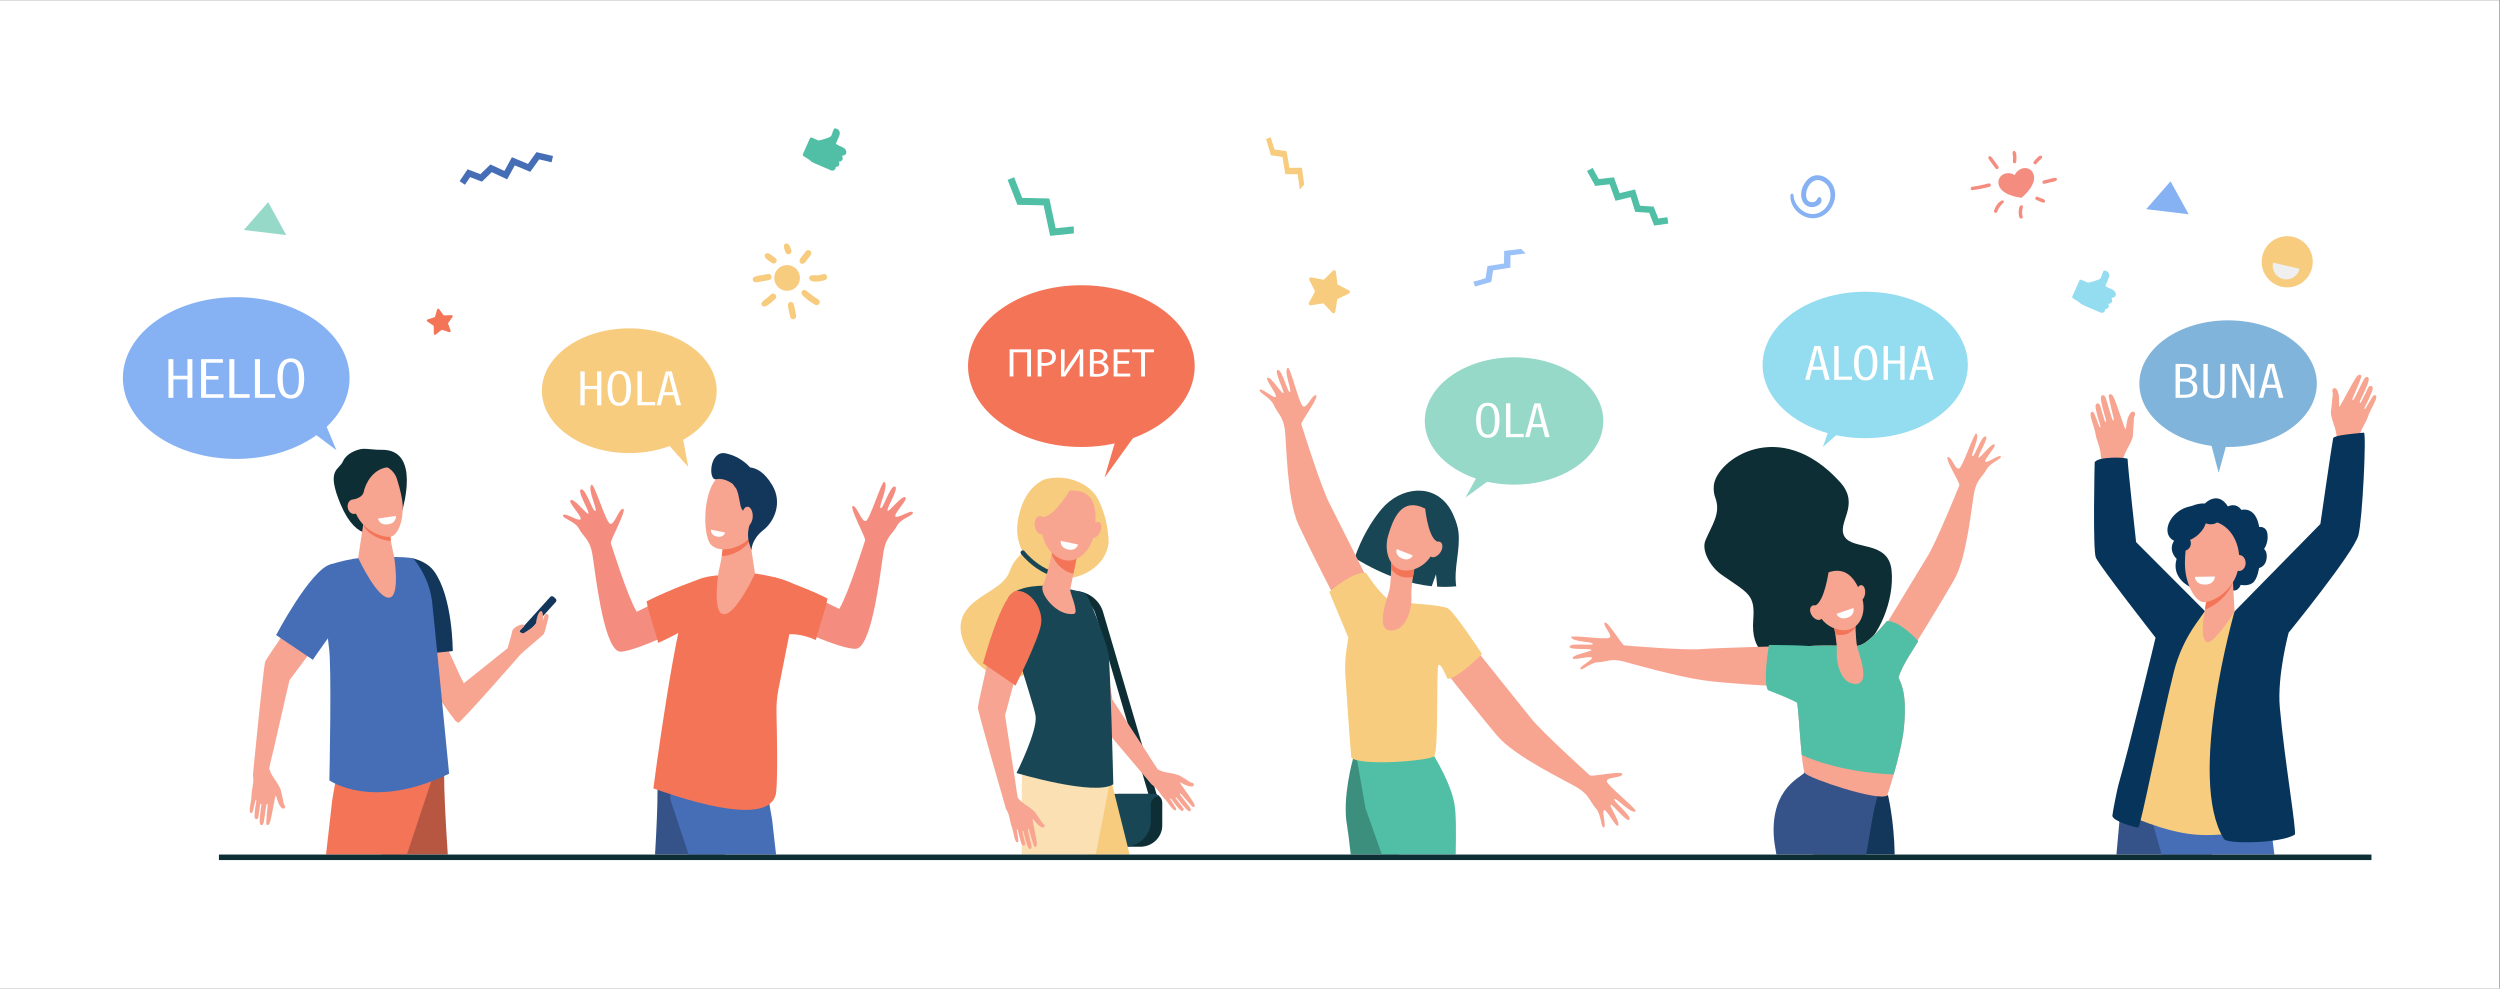 <?xml version="1.0" encoding="UTF-8" standalone="no"?>
<svg
   xmlns:dc="http://purl.org/dc/elements/1.1/"
   xmlns:cc="http://creativecommons.org/ns#"
   xmlns:rdf="http://www.w3.org/1999/02/22-rdf-syntax-ns#"
   xmlns:svg="http://www.w3.org/2000/svg"
   xmlns="http://www.w3.org/2000/svg"
   xmlns:sodipodi="http://sodipodi.sourceforge.net/DTD/sodipodi-0.dtd"
   xmlns:inkscape="http://www.inkscape.org/namespaces/inkscape"
   version="1.1"
   id="svg2"
   xml:space="preserve"
   width="6744"
   height="2666.667"
   viewBox="0 0 6744 2666.667"
   sodipodi:docname="10827.eps"><rect x="0" y="0" width="6744" height="2666.667" fill="#808080" stroke="none"/><defs
     id="defs6" /><sodipodi:namedview
     pagecolor="#ffffff"
     bordercolor="#666666"
     borderopacity="1"
     objecttolerance="10"
     gridtolerance="10"
     guidetolerance="10"
     inkscape:pageopacity="0"
     inkscape:pageshadow="2"
     inkscape:window-width="640"
     inkscape:window-height="480"
     id="namedview4" /><g
     id="g10"
     inkscape:groupmode="layer"
     inkscape:label="ink_ext_XXXXXX"
     transform="matrix(1.333,0,0,-1.333,0,2666.667)"><g
       id="g12"
       transform="scale(0.1)"><path
         d="M 50580,0 H 0 V 20000 H 50580 V 0"
         style="fill:#ffffff;fill-opacity:1;fill-rule:nonzero;stroke:none"
         id="path14" /><path
         d="m 7728.86,10902.3 c -66.16,-0.6 -132.32,1.6 -198.07,9.3 -74.33,8.5 -169.32,15.8 -224.23,5.8 -115.58,-21.2 -300.12,-97.9 -364.98,-247 -80.8,-185.7 -351.22,-150.5 -48.94,-871 342.15,-815.5 773.99,-563 780.33,-545 6.35,18.1 228.21,677.1 228.21,677.1 0,0 247.49,-258.8 243.57,-247.5 -3.78,10.9 378.98,1225.8 -415.89,1218.3"
         style="fill:#0e2e35;fill-opacity:1;fill-rule:nonzero;stroke:none"
         id="path16" /><path
         d="m 44771,2711.4 167.7,1399.3 -1846.6,486 c 0,0 -147.5,-288.1 -147.5,-301.1 0,-411.9 -60.2,-976.6 -114.4,-1584.2 H 44771"
         style="fill:#355389;fill-opacity:1;fill-rule:nonzero;stroke:none"
         id="path18" /><path
         d="m 46027.1,2711.4 -222.9,1761.5 h -2444.5 l -50.9,-227.4 437.3,-1534.1 h 2281"
         style="fill:#466eb6;fill-opacity:1;fill-rule:nonzero;stroke:none"
         id="path20" /><path
         d="m 38343.1,2711.4 c -13.3,709.9 -135.9,1201.4 -135.9,1201.4 l -363.7,-3.3 -1262.2,-466.2 109.8,-731.9 h 1652"
         style="fill:#13375b;fill-opacity:1;fill-rule:nonzero;stroke:none"
         id="path22" /><path
         d="m 35949.1,2711.4 h 1816 c 34.4,197.5 57.9,333.3 64.6,366.3 20.7,100.6 69.1,473.4 137.9,708.7 57,194.9 67.5,400.7 30.7,600.5 l -1474,155 -2.8,-166.1 c -49.2,-96.4 -680.8,-296.1 -625.5,-1287 5.3,-94 24.8,-224.7 53.1,-377.4"
         style="fill:#355389;fill-opacity:1;fill-rule:nonzero;stroke:none"
         id="path24" /><path
         d="m 27335.3,2711.4 h 972.2 l -635.4,2135.2 -291,-198.1 c 0,0 -223.1,-785.5 -121.7,-1344.1 16.4,-90.4 43,-302.2 75.9,-593"
         style="fill:#3c8f7c;fill-opacity:1;fill-rule:nonzero;stroke:none"
         id="path26" /><path
         d="m 27964.1,2711.4 h 1495.3 c 7,437.3 12.3,831.6 -29.5,1044.2 -101.4,515.6 -527.4,1138.7 -527.4,1138.7 l -1521.4,193.4 252.5,-1439.4 330.5,-936.9"
         style="fill:#50bfa5;fill-opacity:1;fill-rule:nonzero;stroke:none"
         id="path28" /><path
         d="m 23520.8,3760.8 v -459.4 c 0,-238.8 -199.8,-432.5 -446.2,-432.5 h -458.9 v 1071 h 720.3 c 49.4,0 94.1,-18.7 127.2,-49.3 35.5,-32.5 57.6,-78.6 57.6,-129.8"
         style="fill:#0e2e35;fill-opacity:1;fill-rule:nonzero;stroke:none"
         id="path30" /><path
         d="m 21748.8,3728.4 158.4,3.2 -89.3,4155.2 c 166.1,-29.5 305.1,-148.2 352.3,-308.7 l 1102.3,-3752.3 152.5,41.6 -1102.4,3752.3 c -73.8,251.5 -314.7,427.1 -585.7,427.1 h -80.9 l 92.8,-4318.4"
         style="fill:#0e2e35;fill-opacity:1;fill-rule:nonzero;stroke:none"
         id="path32" /><path
         d="m 23463.2,3890.6 h -3 c -94.7,0 -171.5,-74.4 -171.5,-166.2 v -337.9 c 0,-285.9 -239,-517.6 -533.9,-517.6 h -279.4 c -294.9,0 -533.9,231.7 -533.9,517.6 v 336.2 c 0,120 100.3,217.2 224,217.2 H 23336 c 49.4,0 94.1,-18.7 127.2,-49.3"
         style="fill:#184655;fill-opacity:1;fill-rule:nonzero;stroke:none"
         id="path34" /><path
         d="m 22861.3,2711.4 -382.8,1531.1 -492.7,-1531.1 z"
         style="fill:#f7cc7f;fill-opacity:1;fill-rule:nonzero;stroke:none"
         id="path36" /><path
         d="m 22175.3,2711.4 c 160.1,810.8 297.1,1537.3 297.1,1537.3 l -1789.7,179 c 0,0 -12.9,-818.1 -5.6,-1716.3 h 1498.2"
         style="fill:#fae0b2;fill-opacity:1;fill-rule:nonzero;stroke:none"
         id="path38" /><path
         d="M 14673,2711.4 14939.1,4350 13379,4761.3 c 0,0 -72.7,-734.6 -72.7,-745.5 0,-360.6 -21.6,-825.5 -50.5,-1304.4 H 14673"
         style="fill:#355389;fill-opacity:1;fill-rule:nonzero;stroke:none"
         id="path40" /><path
         d="m 15705.4,2711.4 -79.9,703.9 -120.2,696.3 -1900.2,544.9 -43,-817.4 375.4,-1127.7 h 1767.9"
         style="fill:#466eb6;fill-opacity:1;fill-rule:nonzero;stroke:none"
         id="path42" /><path
         d="m 9062.03,2711.4 c -40.18,604.4 -75.38,1228.9 -75.38,1683.5 0,10.7 -70.92,727.8 -70.92,727.8 L 7392.8,4721.1 7719.09,2711.4 h 1342.94"
         style="fill:#b75742;fill-opacity:1;fill-rule:nonzero;stroke:none"
         id="path44" /><path
         d="m 8234.03,2711.4 502.95,1511 -41.96,798 -1854.98,-532 -117.36,-679.7 -124.55,-1097.3 h 1635.9"
         style="fill:#f47458;fill-opacity:1;fill-rule:nonzero;stroke:none"
         id="path46" /><path
         d="m 42944,10626.4 c 5.3,23.3 9.8,43 13.2,57.7 24.2,104 65.5,187.9 102.9,256.5 37.4,68.7 101.3,186.9 103.1,247 1.1,37.8 7.8,139.8 11.4,194.3 3.7,54.5 10.2,118.2 8.7,147.3 -1,17.7 12.1,55.1 22.4,81.7 15.4,39.6 -26,77.8 -64,58.8 -35.9,-17.9 -58.2,-70.7 -71.9,-103.7 -38.7,-92.9 -43.5,-253.1 -57.3,-246.6 -13.9,6.4 -96.4,265.3 -107.8,294.3 -11.3,29 -108.9,329.3 -147.2,381.2 -38.3,52 -76.9,36.9 -82.5,0.1 -4.7,-31.6 99.4,-456.5 99.4,-456.5 0,0 13.1,-54.2 -13.4,-40.5 -26.5,13.8 -121.8,399.3 -146.8,454.2 -24.9,54.8 -67.4,79.7 -93.2,29.1 -31.4,-61.6 95.7,-466.9 95.7,-466.9 0,0 15,-51.1 -7.9,-49.4 -23,1.7 -98.6,331.1 -120.1,357.4 -21.4,26.4 -66.7,30.5 -80.7,-20.6 -16.5,-60.1 100.1,-420.9 100.1,-420.9 0,0 1.1,-29.9 -14.2,-22.1 -15.3,7.8 -99.8,284 -132.3,306 -27.3,18.5 -44.4,-5.7 -44.4,-5.7 -47.6,-43.5 71.8,-300.7 90.1,-434.4 18.3,-133.7 101.7,-275 106,-436.7 0.7,-25.2 56.7,-319.3 52.9,-350.8 l 377.8,189.2"
         style="fill:#f7a491;fill-opacity:1;fill-rule:nonzero;stroke:none"
         id="path48" /><path
         d="m 47293.9,11079.4 c -1.4,23.8 -2.6,44.1 -3.5,59 -6.5,106.7 -33.3,196.2 -58.7,270.1 -25.5,73.9 -68.8,201.2 -60.5,260.7 5.2,37.5 15.5,139.2 20.9,193.5 5.5,54.3 9.7,118.3 16.1,146.7 3.8,17.3 -2.8,56.3 -8.6,84.3 -8.6,41.6 38.6,72.4 73,47.3 32.3,-23.6 45.5,-79.4 53.6,-114.1 22.6,-98.1 0.7,-256.9 15.5,-252.8 14.7,4.1 139.2,245.6 155.2,272.2 16,26.7 162.2,306.6 208.6,351.5 46.4,44.9 81.9,23.5 81.3,-13.6 -0.5,-32 -173.9,-433.7 -173.9,-433.7 0,0 -22,-51.2 6.4,-42.1 28.5,9.1 186.6,373.5 220.3,423.4 33.8,49.9 79.8,67.4 96.8,13.2 20.7,-66 -172,-444.4 -172,-444.4 0,0 -23.4,-47.9 -0.4,-50.1 22.9,-2.2 152.3,310.1 177.8,332.5 25.6,22.4 70.9,18.9 76.2,-33.8 6.2,-62 -168.8,-398.4 -168.8,-398.4 0,0 -6,-29.3 10.4,-24.1 16.3,5.1 145.6,263.4 181.4,279.7 29.9,13.7 42.7,-13 42.7,-13 39.7,-50.8 -120.7,-284.5 -161,-413.4 -40.3,-128.8 -146.1,-254.2 -177.3,-413 -4.8,-24.6 -109,-305.4 -110.4,-337.1 l -341.1,249.5"
         style="fill:#f7a491;fill-opacity:1;fill-rule:nonzero;stroke:none"
         id="path50" /><path
         d="m 44619.3,9815 c 0,0 258.8,272.9 467,-59 0,0 160.3,90 272.8,-70.4 0,0 289.7,87.2 360,-345.9 0,0 149.1,28.1 168.8,-149.1 19.7,-177.2 -70.3,-295.3 -70.3,-295.3 0,0 83.7,-62.8 45.7,-225.8 -32.4,-138.5 -147,-159.6 -147,-159.6 0,0 -30.9,-233.5 -132.2,-303.8 -101.2,-70.3 -239.1,-36.5 -239.1,-36.5 0,0 -36.5,-126.6 -154.7,-115.4 -118.1,11.3 -264.4,123.8 -396.6,73.2 -132.2,-50.7 -475.3,2.8 -475.3,2.8 0,0 -385.4,171.6 -270.1,565.3 0,0 -202.5,182.9 -25.3,402.3 0,0 -129.3,343.1 126.6,545.7 256,202.5 469.7,171.5 469.7,171.5"
         style="fill:#07345a;fill-opacity:1;fill-rule:nonzero;stroke:none"
         id="path52" /><path
         d="m 43990.4,7732.5 660,-90.6 c 0,0 529.1,-13 594.5,-13 65.5,0 480,-2407.5 600,-3313.6 120,-906.1 27.1,-1066.5 27.1,-1066.5 0,0 -836.9,-188.2 -1456,-133.3 -643.7,57 -1368,404.6 -1368,404.6 0,0 550.3,1741.2 659.4,2284.8 109,543.7 283,1927.6 283,1927.6"
         style="fill:#f7cc7f;fill-opacity:1;fill-rule:nonzero;stroke:none"
         id="path54" /><path
         d="m 42390,10649 c 0,0 -42.3,-1795 25.4,-1932.3 98.4,-199.8 1206.6,-1616 1206.6,-1616 0,0 -529.4,-2215.5 -751.9,-2980.6 -22.4,-77 -121.7,-574.7 -121.7,-623.2 0,-107.6 468.4,-244.2 524,-236.1 49.7,7.3 458.4,2114.7 719.3,3146 88.3,349.4 240,679.6 447.4,974.4 l 181.5,257.8 -1392.3,1395.5 c 0,0 -171.6,1553.3 -171.6,1682 0,33.8 -599.1,59.1 -666.7,-67.5"
         style="fill:#07345a;fill-opacity:1;fill-rule:nonzero;stroke:none"
         id="path56" /><path
         d="m 45221,7632.2 1736.2,1769 c 0,0 241.9,1672.9 259.1,1735.9 16.9,61.9 448,95.4 621.8,112.3 55.7,5.4 -29.2,-1781.8 -112.3,-2081.3 -98.2,-354 -1410.5,-1966.5 -1410.5,-1966.5 0,0 -235.2,-873.3 -178.6,-1514 94.2,-1064 347.8,-2527.7 302.3,-2573.6 -282.1,-177.7 -1365.1,-196.8 -1433.6,-86.4 -756.9,1219 215.6,4604.6 215.6,4604.6"
         style="fill:#07345a;fill-opacity:1;fill-rule:nonzero;stroke:none"
         id="path58" /><path
         d="m 44663.1,7962.7 -46.9,-347.5 c 0,0 -104.9,-500.7 30.1,-597.2 135,-96.6 574.1,611.4 574.1,611.4 l -46.4,880.6 -510.9,-547.3"
         style="fill:#f7a491;fill-opacity:1;fill-rule:nonzero;stroke:none"
         id="path60" /><path
         d="m 45189,8224.7 c -111.5,-300.4 -377.1,-485 -565.7,-556.7 l 39.8,294.7 510.9,547.3 15,-285.3"
         style="fill:#f47458;fill-opacity:1;fill-rule:nonzero;stroke:none"
         id="path62" /><path
         d="m 44862,9435.2 c -273.9,94.3 -566,-87.7 -607.8,-370.1 -18.1,-122.7 -34.6,-277.1 -37.7,-445.9 -7.3,-405.9 202.8,-800.9 387.1,-800.9 184.3,0 693.7,262.8 712.2,839 11.4,355.8 -166.3,678.9 -453.8,777.9"
         style="fill:#f7a491;fill-opacity:1;fill-rule:nonzero;stroke:none"
         id="path64" /><path
         d="m 45180,8611.7 c 0,-89.5 59.3,-162.1 132.5,-162.1 73.3,0 132.6,72.6 132.6,162.1 0,89.6 -59.3,162.2 -132.6,162.2 -73.2,0 -132.5,-72.6 -132.5,-162.2"
         style="fill:#f7a491;fill-opacity:1;fill-rule:nonzero;stroke:none"
         id="path66" /><path
         d="m 44063.5,9637.2 c -190.4,-150.8 -257.1,-380 -149,-511.9 108.1,-131.9 350,-116.5 540.4,34.3 190.4,150.9 257.1,380 149,511.9 -108,131.9 -350,116.5 -540.4,-34.3"
         style="fill:#07345a;fill-opacity:1;fill-rule:nonzero;stroke:none"
         id="path68" /><path
         d="m 44561.3,9513.5 c 0,-65.5 79.1,-118.7 176.7,-118.7 97.7,0 176.8,53.2 176.8,118.7 0,65.6 -79.1,118.7 -176.8,118.7 -97.6,0 -176.7,-53.1 -176.7,-118.7"
         style="fill:#07345a;fill-opacity:1;fill-rule:nonzero;stroke:none"
         id="path70" /><path
         d="m 44035.3,9009.1 c 0,-84.3 67.6,-152.6 150.9,-152.6 83.3,0 150.9,68.3 150.9,152.6 0,84.3 -67.6,152.6 -150.9,152.6 -83.3,0 -150.9,-68.3 -150.9,-152.6"
         style="fill:#07345a;fill-opacity:1;fill-rule:nonzero;stroke:none"
         id="path72" /><path
         d="m 44418.2,8331.3 406.8,6.6 c 0,0 -6.8,-154.6 -185.6,-162.7 -218.1,-9.9 -221.2,156.1 -221.2,156.1"
         style="fill:#ffffff;fill-opacity:1;fill-rule:nonzero;stroke:none"
         id="path74" /><path
         d="m 22298.3,9731 c -6.1,12.1 -9.7,18.7 -9.7,18.7 l 0.5,5.1 c -17.8,44.2 -37.3,88.1 -58.8,131.7 -142.2,288.4 -493.9,452 -814.7,452.4 -104.6,0.2 -199.6,-13.7 -287,-39 -131.4,-59.1 -452.5,-263.5 -536,-872.5 -30.4,-221.5 16.6,-432.8 116,-611.4 -86.4,-54.3 -200,-164.4 -282.2,-386.6 -151.1,-408.3 -906.7,-499 -982.2,-1043.4 -75.6,-544.3 710.2,-1527.2 1541.3,-892.1 632.6,483.4 529.8,1404.8 444.6,1817.3 197.3,-27.1 409.4,10.1 613.1,133.3 259.4,156.8 364.6,368.3 392.8,575.4 -6.6,242 -48.4,480.6 -137.7,711.1"
         style="fill:#f7cc7f;fill-opacity:1;fill-rule:nonzero;stroke:none"
         id="path76" /><path
         d="m 21559.7,8308.4 c -515,0 -881.8,466.5 -897.2,486.3 -15.3,19.9 -11.7,48.3 8.1,63.7 19.8,15.3 48.3,11.7 63.6,-8.1 v 0 c 3.5,-4.5 355.5,-451.2 825.5,-451.2 25,0 45.3,-20.3 45.3,-45.3 0,-25.1 -20.3,-45.4 -45.3,-45.4"
         style="fill:#184655;fill-opacity:1;fill-rule:nonzero;stroke:none"
         id="path78" /><path
         d="m 23314.5,4123 c -5.4,4 -10.3,8.5 -14.7,13.7 -140.4,165.1 -1319.3,1552.2 -1353.8,1627.4 -31.1,67.9 -300.1,1444.1 -300.1,1444.1 l 661,-89.3 205.2,-1271.9 c 35.1,-58 721.4,-1107.9 721.4,-1107.9 0,0 120.7,-196 199,-307.1 31.2,-14 61,-26.8 86,-36.8 56.1,-18.6 108.5,-27.2 154,-33 57.3,-7.3 169.7,-36.4 194,-50.2 28.3,-15.9 85.6,-50.7 119.8,-72.1 34.2,-21.4 75.2,-45.1 91.9,-58.6 10.2,-8.2 38.2,-16.6 58.6,-21.9 30.4,-7.8 35.3,-49.2 7.5,-63.8 -26.2,-13.7 -67.5,-4.2 -93.1,1.8 -72.3,17 -170.4,83.5 -172.5,72.4 -2.1,-11.1 117.2,-172.6 129.6,-191.9 12.5,-19.4 150.1,-207.8 164.7,-253.2 14.6,-45.4 -11.2,-62 -35.6,-49.4 -21,10.8 -230.4,257 -230.4,257 0,0 -26.8,31.3 -30,9.5 -3.3,-21.8 186.4,-245.8 208.4,-284.4 22.1,-38.7 18.6,-74.9 -22.9,-68.5 -50.4,7.9 -238.1,259.3 -238.1,259.3 0,0 -24.1,31.2 -33,16.7 -9,-14.5 155.6,-202.3 162.1,-226.6 6.5,-24.3 -10.6,-53.1 -47.2,-39.4 -43.2,16.1 -208.8,242 -208.8,242 0,0 -17.4,13.6 -19.4,1.1 -1.9,-12.5 126.9,-182.7 126.1,-211.7 -0.8,-24.4 -22.6,-24.1 -22.6,-24.1 -46.7,-9.7 -149.1,173.1 -221.2,241.9 -72.2,68.8 -120.7,180 -215.7,252.5 -6,4.6 -20.8,15.5 -30.2,22.4"
         style="fill:#f8a492;fill-opacity:1;fill-rule:nonzero;stroke:none"
         id="path80" /><path
         d="m 20363.2,3625.3 c -3.3,5.9 -5.9,12 -7.8,18.5 -60.2,208.3 -565.5,1957.6 -566.1,2040.3 -0.5,74.7 319.3,1440 319.3,1440 l 566,-353.2 -335.2,-1243.9 c 8.2,-67.3 202.9,-1306.7 202.9,-1306.7 0,0 29.6,-228.2 55.3,-361.8 22.8,-25.5 44.7,-49.5 63.3,-68.9 43.5,-40 87.8,-69.4 126.9,-93.4 49.2,-30.2 139.7,-102.9 156.3,-125.5 19.2,-26.2 57.2,-81.4 79.5,-115 22.4,-33.5 50.1,-72 59.8,-91.2 5.9,-11.6 28,-30.8 44.5,-44 24.4,-19.7 11.9,-59.5 -19.4,-61.3 -29.5,-1.8 -63.3,23.9 -84.1,39.9 -59,45.3 -121.1,146.2 -127.6,136.9 -6.5,-9.2 36,-205.5 39.4,-228.2 3.4,-22.8 51.5,-251.2 46.2,-298.6 -5.4,-47.3 -35.7,-51.9 -52.8,-30.4 -14.7,18.5 -104.5,329.1 -104.5,329.1 0,0 -11.6,39.6 -23.5,21 -11.9,-18.6 69,-300.7 73.3,-345 4.2,-44.4 -13.8,-76 -49,-53 -42.8,27.8 -110.7,334.3 -110.7,334.3 0,0 -9.1,38.3 -23.2,28.7 -14.1,-9.5 58.8,-248.4 54.8,-273.2 -4.1,-24.8 -31.5,-44.1 -59.3,-16.5 -32.7,32.4 -90.9,306.5 -90.9,306.5 0,0 -10.4,19.6 -17.3,8.9 -6.9,-10.6 40.7,-218.7 28,-244.8 -10.6,-21.9 -30.5,-12.7 -30.5,-12.7 -46.5,10.4 -64.8,219.1 -102.3,311.5 -37.6,92.4 -36.2,213.7 -93,318.9 -3.6,6.6 -12.6,22.7 -18.3,32.8"
         style="fill:#f8a492;fill-opacity:1;fill-rule:nonzero;stroke:none"
         id="path82" /><path
         d="m 21205.3,8150.2 c 0,0 -555,35.2 -774.6,-203.7 -219.5,-239 487.1,-2129.6 527,-2433.8 39.9,-304.2 -386.3,-1151.8 -386.3,-1151.8 0,0 1586.2,-473.6 1958.8,-227.4 0,0 -59.7,2437.8 -99.6,2655.1 -40,217.2 -372.7,1100.8 -452.5,1187.7 -79.8,87 -772.8,173.9 -772.8,173.9"
         style="fill:#184655;fill-opacity:1;fill-rule:nonzero;stroke:none"
         id="path84" /><path
         d="m 20550.8,6129.8 c 0,0 467.1,927.3 517.1,1241.8 50.1,314.5 -225.4,703.7 -506.5,673.6 -281.2,-30.1 -668.1,-1463.5 -668.1,-1463.5 l 657.5,-451.9"
         style="fill:#f47458;fill-opacity:1;fill-rule:nonzero;stroke:none"
         id="path86" /><path
         d="m 21307.9,8919.4 c 0,0 -3,-16.8 -8.4,-45.4 -26.2,-137.1 -126.8,-592 -194.8,-717 -82.2,-151.2 281.3,-633.2 631.1,-574.3 104.2,17.5 -88,442.8 -78.8,487.9 17.7,86.2 41.7,203.9 66.2,324.6 13.9,68 27.9,137 41,201.9 37.4,184.3 68,335 68,335 l -524.3,-12.7"
         style="fill:#f7a491;fill-opacity:1;fill-rule:nonzero;stroke:none"
         id="path88" /><path
         d="m 21299.5,8874 c 5.4,28.6 8.4,45.4 8.4,45.4 l 524.3,12.7 c 0,0 -30.6,-150.7 -68,-335 -13.1,-64.5 -27,-133.1 -40.8,-200.8 -80.9,11.6 -165.5,49.9 -250.3,122.1 -92.4,78.7 -153,173.3 -189.6,274.4 6.5,32.2 11.9,60 16,81.2"
         style="fill:#f47458;fill-opacity:1;fill-rule:nonzero;stroke:none"
         id="path90" /><path
         d="m 21660.8,10078.8 c 0,0 -247.1,27.8 -402,-167.1 -154.9,-194.9 -321.8,-797.7 62.9,-1125.4 384.8,-327.7 764.9,43.3 821.3,436.6 56.4,393.3 78.3,870.1 -482.2,855.9"
         style="fill:#f7a491;fill-opacity:1;fill-rule:nonzero;stroke:none"
         id="path92" /><path
         d="m 22256.8,9228.7 c -45.9,-86.9 -123,-135 -172.2,-107.5 -49.1,27.6 -51.7,120.3 -5.8,207.2 45.9,86.8 123,134.9 172.2,107.4 49.1,-27.5 51.8,-120.3 5.8,-207.1"
         style="fill:#f7a491;fill-opacity:1;fill-rule:nonzero;stroke:none"
         id="path94" /><path
         d="m 21688.4,10143.3 c 0,0 -330.1,-573.2 -566.3,-599.7 -236.1,-26.5 -267.1,-331.1 -267.1,-331.1 0,0 84.4,701.8 318.2,837.2 233.8,135.3 515.2,93.6 515.2,93.6"
         style="fill:#f7cc7f;fill-opacity:1;fill-rule:nonzero;stroke:none"
         id="path96" /><path
         d="m 21184.1,9399.6 c 19.2,-101.8 -19.4,-195.2 -86.3,-208.5 -66.9,-13.4 -136.6,58.3 -155.8,160.1 -19.2,101.8 19.4,195.1 86.2,208.5 66.9,13.3 136.7,-58.3 155.9,-160.1"
         style="fill:#f7a491;fill-opacity:1;fill-rule:nonzero;stroke:none"
         id="path98" /><path
         d="m 21467.6,9060.4 351.6,-75.2 c 0,0 -36.6,-131.9 -192.2,-103.3 -189.7,34.8 -159.4,178.5 -159.4,178.5"
         style="fill:#ffffff;fill-opacity:1;fill-rule:nonzero;stroke:none"
         id="path100" /><path
         d="m 15153.9,8415.4 c 0,0 794.8,-84.1 1005.6,-306.4 L 15754,6057.3 c -30.7,-155.3 -44.3,-313.6 -40.4,-471.8 10.4,-428.8 27.1,-1319.9 -6.3,-1609.7 -92.6,-802.5 -2176.2,-31.8 -2484.8,74.4 0,0 463.3,3572.7 780.3,4122.6 105.6,183.3 587.3,190.7 587.3,190.7 l 563.8,51.9"
         style="fill:#f47458;fill-opacity:1;fill-rule:nonzero;stroke:none"
         id="path102" /><path
         d="m 11396.2,9578.6 c 29.3,62.1 290.7,-121.6 348.6,-86.6 57.9,34.9 -234.1,329.3 -204.3,380.7 54.9,94.8 339.6,-302.7 367.6,-260.7 28,42 -245.4,466.4 -147.8,489.8 97.7,23.3 237.7,-469.7 287.8,-438 50.1,31.8 -171.4,446.8 -76.9,531.4 50.5,45.2 288.7,-757.3 375.1,-790.7 86.3,-33.3 183.6,317.1 265,303.3 81.3,-13.8 -266.7,-644.5 -249.7,-693.7 17,-49.1 335.7,-1078.8 523.8,-1389.8 113.2,54.1 223.5,108.6 328.6,161.6 42.2,-238.8 139.7,-447.4 195.2,-681.8 -365,-160.4 -783.5,-319.5 -889.5,-280.5 -322.7,118.8 -481.9,1685.6 -533.7,1977.9 -51.9,292.6 -189.9,349.9 -268.5,503.6 -78.6,153.6 -350.6,211.4 -321.3,273.5"
         style="fill:#f48c7f;fill-opacity:1;fill-rule:nonzero;stroke:none"
         id="path104" /><path
         d="m 14133.9,8277.4 462.9,-563.1 c 0,0 -672.5,-453.3 -1277.8,-719.3 -55.5,234.4 -192.4,601.9 -234.6,840.7 500,252.5 1049.5,441.7 1049.5,441.7"
         style="fill:#f47458;fill-opacity:1;fill-rule:nonzero;stroke:none"
         id="path106" /><path
         d="m 18473.1,9636.3 c -29.3,62 -290.6,-121.6 -348.6,-86.7 -57.9,35 234.1,329.4 204.3,380.8 -54.8,94.8 -339.6,-302.7 -367.6,-260.7 -28,42 245.4,466.4 147.8,489.8 -97.7,23.3 -237.6,-469.7 -287.8,-438 -50.1,31.8 171.5,446.8 77,531.4 -50.6,45.2 -288.7,-757.3 -375.1,-790.7 -86.4,-33.4 -183.7,317.1 -265,303.3 -81.4,-13.8 266.6,-644.5 249.6,-693.7 -17,-49.1 -335.7,-1078.8 -523.8,-1389.8 -113.2,54.1 -223.4,108.6 -328.5,161.6 -42.3,-238.8 -155.5,-465 -211,-699.4 365,-160.4 799.2,-301.9 905.2,-262.9 322.7,118.8 481.9,1685.6 533.8,1977.9 51.9,292.6 189.8,349.9 268.4,503.6 78.6,153.6 350.6,211.4 321.3,273.5"
         style="fill:#f48c7f;fill-opacity:1;fill-rule:nonzero;stroke:none"
         id="path108" /><path
         d="m 15664.1,8325.6 -84.8,-1272.5 c 0,0 327.3,265.6 932.6,-0.4 55.5,234.4 192.3,601.9 234.6,840.7 -500.1,252.5 -1082.4,432.2 -1082.4,432.2"
         style="fill:#f47458;fill-opacity:1;fill-rule:nonzero;stroke:none"
         id="path110" /><path
         d="m 15166.2,9149.7 112.7,-751.8 c 0,0 -411.6,-895.1 -657.4,-817.4 -206.2,65.1 -79.3,857.1 -79.3,857.1 0,0 112.4,425.3 78.6,638.2 -33.7,212.8 545.4,73.9 545.4,73.9"
         style="fill:#f7a491;fill-opacity:1;fill-rule:nonzero;stroke:none"
         id="path112" /><path
         d="m 14620.8,9075.8 c -33.7,212.8 545.4,73.9 545.4,73.9 l 9.3,-62.3 c -16.9,-41.7 -37.6,-77.4 -62.8,-104.8 -129.3,-140.9 -331.5,-225.5 -506.3,-231.8 17.5,114.7 28.3,237.7 14.4,325"
         style="fill:#f47458;fill-opacity:1;fill-rule:nonzero;stroke:none"
         id="path114" /><path
         d="m 15261.2,10213.3 c 16.4,6 131.2,-856.2 -86.7,-1093.5 -217.9,-237.2 -642.4,-314.9 -794.7,-128 -168.4,206.6 -159.9,1133.3 178.8,1377.4 338.8,244 702.6,-155.9 702.6,-155.9"
         style="fill:#f7a491;fill-opacity:1;fill-rule:nonzero;stroke:none"
         id="path116" /><path
         d="m 14687.6,10830.4 c 261.8,-54 431.4,-215.9 493.7,-284.9 118.9,-14.2 280.5,-80.7 447.4,-360.3 205.2,-343.7 53.6,-724.6 -185.2,-911.4 -238.9,-186.9 -236.2,-403.8 -236.2,-403.8 l -37.1,112.7 c -27.9,84.6 -39.2,174.3 -29.9,263 5.6,53.2 16.9,110.8 38.6,158.1 57.5,124.8 -123.4,207.7 -174.1,311.5 -39,80 -40.9,262.8 -102.4,395 l -73.5,100.9 c 0,0 -169.5,133.4 -335.3,95.7 -165.8,-37.6 -142,592.8 194,523.5"
         style="fill:#13375b;fill-opacity:1;fill-rule:nonzero;stroke:none"
         id="path118" /><path
         d="m 15016,9561.9 c -1.8,-105.2 45.5,-191.3 105.5,-192.4 60.1,-1 110.1,83.4 111.8,188.6 1.8,105.2 -45.5,191.3 -105.5,192.4 -60,1 -110.1,-83.4 -111.8,-188.6"
         style="fill:#f7a491;fill-opacity:1;fill-rule:nonzero;stroke:none"
         id="path120" /><path
         d="m 14390.3,9286.5 284.5,-58.9 c 0,0 -29,-106.7 -154.8,-84.4 -153.5,27.2 -129.7,143.3 -129.7,143.3"
         style="fill:#ffffff;fill-opacity:1;fill-rule:nonzero;stroke:none"
         id="path122" /><path
         d="m 10441.8,7086.1 39.4,-35.4 c 20.3,-18.2 50.8,-17.4 68.1,1.7 l 699.2,771.2 c 17.3,19.1 15,49.4 -5.3,67.6 l -39.4,35.4 c -20.3,18.2 -50.8,17.4 -68.1,-1.7 l -699.1,-771.2 c -17.4,-19.1 -15,-49.4 5.2,-67.6"
         style="fill:#13375b;fill-opacity:1;fill-rule:nonzero;stroke:none"
         id="path124" /><path
         d="m 8071.66,7712.6 c 93.44,76.2 816.06,-242 806.9,-352.7 -9.17,-110.8 504.24,-1184.5 504.24,-1184.5 l 887.2,709.9 0.4,-0.3 c 7.8,25.7 91.9,301.8 96,351.2 4.3,51.8 154.2,142.4 223.9,129.1 69.6,-13.4 -59.6,-101 -68.1,-117.1 -23,-43.8 66.2,-60.2 66.2,-60.2 0,0 256.4,141.1 261.8,224.2 5.5,83 58.4,257 113.8,220.6 28.5,-18.8 28.3,-142.3 19.3,-200.8 16.5,66.5 39.8,141.6 62.5,149 41.5,13.6 62.1,-39.3 54.6,-65.3 -7.5,-26 -74.5,-308.4 -94.8,-340.1 -19.9,-31.1 -433.9,-365.7 -493.6,-438.4 0,0 -1147.54,-1316.3 -1229.26,-1350.8 -71.68,-30.2 -327.31,423.5 -568.82,724.6 -241.52,301.2 -934.26,1363.4 -642.26,1601.6"
         style="fill:#f7a491;fill-opacity:1;fill-rule:nonzero;stroke:none"
         id="path126" /><path
         d="m 9162.39,6830.1 -857.61,-87.8 c 0,0 -39.34,705.4 -39.34,1041.9 0,408.3 34.65,934.2 83.79,922.9 137.91,-31.8 323.64,-108.2 434.21,-260.6 382.61,-527.5 378.95,-1616.4 378.95,-1616.4"
         style="fill:#13375b;fill-opacity:1;fill-rule:nonzero;stroke:none"
         id="path128" /><path
         d="m 8741.07,7856.3 c 17.97,-124.5 347.65,-3508.6 347.65,-3508.6 -1561.54,-756.8 -2423.19,-134.8 -2423.19,-134.8 0,0 51.09,2376.3 -10.15,2699.8 -40.52,214 -91.03,1636 47.17,1675.8 177.35,51.1 380.7,105.4 602.35,128.5 189.2,19.7 924.17,31.1 1055.67,-13.2 0,0 304.96,-324.1 380.5,-847.5"
         style="fill:#466eb6;fill-opacity:1;fill-rule:nonzero;stroke:none"
         id="path130" /><path
         d="m 9282.74,5386.4 c 3.53,1.5 16.24,11.5 23.56,17.6 -27.76,331.5 -22.76,652.8 80.95,761.4 -2.49,5.2 -25.17,53.6 -48.83,103.7 -120.19,-93.3 -177.29,-341.1 -154.88,-743.3 1.55,-27.7 9.47,-48.8 15.85,-83.3 34.81,-38.4 66.44,-63.2 83.35,-56.1"
         style="fill:#f7a491;fill-opacity:1;fill-rule:nonzero;stroke:none"
         id="path132" /><path
         d="m 5118.96,4311.8 c -0.97,7.3 -1.1,14.6 -0.39,21.8 23.01,234.4 216.93,2202.3 249.59,2286 29.48,75.5 899.22,1323.7 899.22,1323.7 l 427.48,-584.4 -836.44,-1119.5 c -18.76,-71.2 -320.53,-1399.6 -320.53,-1399.6 0,0 -61.85,-242.2 -89.57,-387.2 12.64,-35 25.03,-68 36.03,-95.1 27.72,-57.8 60.41,-105.3 90.12,-145.3 37.4,-50.3 99.2,-160.1 106.82,-189.5 8.86,-34.2 24.82,-105.2 33.87,-148.1 9.04,-42.9 21.42,-92.8 23.5,-116 1.26,-14.2 15.82,-42.4 27.02,-62.4 16.69,-29.7 -11.79,-64.8 -44.04,-54 -30.4,10.1 -54.06,49.6 -68.64,74.2 -41.15,69.4 -63.11,196.2 -73.34,189.5 -10.24,-6.7 -46.3,-221.8 -52,-246.1 -5.71,-24.3 -48.98,-274.1 -73.39,-319.7 -24.41,-45.6 -56.72,-38 -65.3,-9.4 -7.37,24.6 26.96,374 26.96,374 0,0 4.28,44.6 -15.17,30.6 -19.46,-13.9 -51.25,-331.1 -64.78,-377.5 -13.54,-46.4 -44.37,-71 -70.55,-33.7 -31.83,45.4 22.91,381.8 22.91,381.8 0,0 6.13,42.3 -11.88,38.4 -18,-4 -40.55,-274.3 -54.57,-297.7 -14.01,-23.3 -49.38,-31.7 -66.24,7.2 -19.86,45.9 31.59,345.9 31.59,345.9 0,0 -2.53,23.8 -13.76,15.9 -11.23,-7.9 -46.88,-237 -70.11,-258.2 -19.5,-17.8 -35.76,-0.5 -35.76,-0.5 -42.63,29.2 22.73,247 22.08,355.4 -0.65,108.3 49.44,230.1 34.5,359.1 -0.94,8.1 -3.57,27.9 -5.23,40.4"
         style="fill:#f8a492;fill-opacity:1;fill-rule:nonzero;stroke:none"
         id="path134" /><path
         d="m 5587.89,7152.8 742.94,-500.5 c 0,0 418.73,625.2 643.51,847.8 281.57,278.8 -102.57,1133 -283.99,1084.7 -405.79,-108.1 -1102.46,-1432 -1102.46,-1432"
         style="fill:#466eb6;fill-opacity:1;fill-rule:nonzero;stroke:none"
         id="path136" /><path
         d="m 7359.5,9448.6 -111.12,-734.9 c 0,0 405.82,-875.1 648.08,-799.2 203.28,63.7 78.23,838 78.23,838 0,0 -110.8,415.8 -77.58,623.8 33.23,208.1 -537.61,72.3 -537.61,72.3"
         style="fill:#f7a491;fill-opacity:1;fill-rule:nonzero;stroke:none"
         id="path138" /><path
         d="m 7897.11,9376.3 c 33.23,208.1 -537.61,72.3 -537.61,72.3 l -9.21,-61 c 16.7,-40.7 37.11,-75.6 61.9,-102.4 127.51,-137.7 326.81,-220.4 499.13,-226.6 -17.24,112.2 -27.83,232.4 -14.21,317.7"
         style="fill:#f47458;fill-opacity:1;fill-rule:nonzero;stroke:none"
         id="path140" /><path
         d="m 7856.42,9613.9 323.76,16.8 c 0,0 -1.09,-123.8 -143.26,-135.3 -173.35,-14 -180.5,118.5 -180.5,118.5"
         style="fill:#ffffff;fill-opacity:1;fill-rule:nonzero;stroke:none"
         id="path142" /><path
         d="m 27956.7,9700.1 c 385.2,457.4 1062.9,542 1390.7,6.1 73.7,-120.6 150.9,-321 166.9,-461.4 43.4,-379.6 -99.2,-728.8 -44.7,-1104.9 -111.2,-11.3 -240.1,-15.7 -385,-7.1 l -24,250.6 -86.6,-241.7 c -413.9,42 -943.5,191.4 -1560.1,572.5 136,398 337.4,741.8 542.8,985.9"
         style="fill:#184655;fill-opacity:1;fill-rule:nonzero;stroke:none"
         id="path144" /><path
         d="m 29822.9,6917.7 c 0,0 938.2,-1168.5 1155.7,-1443.4 217.6,-275 1160,-1129.7 1197.7,-1161.8 37.7,-32 661.4,106 655.1,26.3 -6.3,-79.8 -322.7,-54.1 -313.7,-145 9,-90.9 632,-576.1 582.8,-607.9 -92,-59.5 -392.5,282.4 -430.3,246.6 -37.7,-35.9 346.4,-328.1 305.2,-410.7 -41.2,-82.6 -338.1,310.4 -379.6,298.4 -41.6,-12.1 230.2,-406.7 138.4,-426.1 -49.9,-10.6 -233.3,356.7 -275.5,314.6 -42.2,-42 54.8,-344.3 -3.9,-350.9 -58.7,-6.6 -47.4,264 -159.4,387.4 -112,123.4 -129.8,269.9 -364.7,414.5 -234.8,144.6 -1265.3,624.1 -1632.9,1057.1 -367.6,433.1 -1043.8,1295.9 -1043.8,1295.9 l 568.9,505"
         style="fill:#f7a491;fill-opacity:1;fill-rule:nonzero;stroke:none"
         id="path146" /><path
         d="m 27718.8,8194.2 c 0,0 -669.7,1340.6 -828.7,1653.1 -158.9,312.5 -541.7,1525.9 -555.1,1573.5 -13.4,47.6 372.6,556.6 297.5,584.2 -75.1,27.6 -183.9,-270.6 -262.7,-224.4 -78.8,46.2 -259.5,814.9 -308.9,783.5 -92.5,-58.8 92.6,-474.7 44.3,-494 -48.4,-19.3 -153.5,451.8 -245.7,448.8 -92.2,-2.9 140.8,-436.8 112.5,-469.5 -28.3,-32.7 -273.2,379 -329.3,303.7 -30.4,-40.9 226.6,-360.9 170.8,-381.7 -55.8,-20.8 -289.9,193.6 -320.5,143 -30.5,-50.5 220.1,-153.3 285.4,-306.6 65.4,-153.3 191,-230.7 224.3,-504.5 33.3,-273.8 38.4,-1410.4 278.3,-1925.3 239.9,-514.9 741.3,-1489.6 741.3,-1489.6 l 696.5,305.8"
         style="fill:#f7a491;fill-opacity:1;fill-rule:nonzero;stroke:none"
         id="path148" /><path
         d="m 27287.9,7096.2 c 0,0 -333.3,798.2 -386.6,930.8 0,0 465.4,417.9 743.2,385.3 0,0 359.9,-570.1 572.1,-590.6 212.2,-20.6 958.7,-52.6 1089.6,-131.1 130.8,-78.5 686.1,-921.6 686.1,-921.6 0,0 -499,-503.9 -699.7,-502.9 0,0 -136.4,340.3 -183,278.3 -46.7,-62 6.8,-1741 -86.3,-1841.7 -86.2,-93.2 -1485.7,-208.6 -1676.5,-31.4 0,0 -14.1,71.7 -121.9,1682.6 -22.7,339.2 63,742.3 63,742.3"
         style="fill:#f7cc7f;fill-opacity:1;fill-rule:nonzero;stroke:none"
         id="path150" /><path
         d="m 28627,8521.7 c 0,0 -80.5,-416.1 -64.4,-580.3 16.1,-164.1 -61.3,-693.2 -408.8,-694.9 -347.5,-1.8 -66,672.6 -33.2,833.5 32.7,160.8 40.4,658.8 40.4,658.8 l 466,-217.1"
         style="fill:#f7a491;fill-opacity:1;fill-rule:nonzero;stroke:none"
         id="path152" /><path
         d="m 28153.8,8488.9 c 5.5,136.2 7.2,249.9 7.2,249.9 l 466,-217.1 c 0,0 -16.5,-85.1 -33,-193.5 -204,-41 -351.8,34.5 -440.2,160.7"
         style="fill:#f47458;fill-opacity:1;fill-rule:nonzero;stroke:none"
         id="path154" /><path
         d="m 28831.3,9717.5 c 0,0 216.9,-70.8 269.5,-296.8 52.5,-226.1 -45,-805.7 -494.4,-938.8 -449.5,-133.2 -620.7,329.6 -513.2,687.7 107.4,358.1 276.4,774.5 738.1,547.9"
         style="fill:#f7a491;fill-opacity:1;fill-rule:nonzero;stroke:none"
         id="path156" /><path
         d="m 28833.6,9783.2 c 0,0 50.1,-616.8 236.5,-729.8 186.5,-113 92.7,-385.5 92.7,-385.5 0,0 205.2,632.8 63.5,838.1 -141.7,205.2 -392.7,277.2 -392.7,277.2"
         style="fill:#184655;fill-opacity:1;fill-rule:nonzero;stroke:none"
         id="path158" /><path
         d="m 28961.9,8953.9 c -56,-79.8 -60.4,-174.4 -9.9,-211.4 50.5,-37 136.8,-2.4 192.7,77.4 56,79.7 60.5,174.3 10,211.4 -50.5,37 -136.8,2.3 -192.8,-77.4"
         style="fill:#f7a491;fill-opacity:1;fill-rule:nonzero;stroke:none"
         id="path160" /><path
         d="m 28266.8,8892.6 323.7,-128.7 c 0,0 -56.4,-120.1 -200.4,-67.6 -175.5,64 -123.3,196.3 -123.3,196.3"
         style="fill:#ffffff;fill-opacity:1;fill-rule:nonzero;stroke:none"
         id="path162" /><path
         d="m 38115.6,7278.9 c 0,0 726.9,1200.2 899,1479.8 172.1,279.6 621.6,1383.1 637.6,1426.6 16.1,43.4 -305.4,548.4 -233.2,568.4 72.2,19.9 151.1,-266.9 228.1,-229.8 77.1,37 304.1,740.9 347.8,707.8 81.9,-62 -122.5,-436.1 -78.8,-457.8 43.6,-21.8 177.5,410 263.4,400.2 85.8,-9.8 -164.6,-397.1 -140.7,-429.8 23.9,-32.7 283.8,332.9 330.4,258.3 25.3,-40.6 -238.9,-319.6 -188.4,-343.3 50.5,-23.7 285.3,158.5 310,108.9 24.6,-49.6 -217.1,-126.3 -289.7,-264.4 -72.7,-138.1 -195.8,-200.7 -247.7,-453.8 -51.8,-253.1 -142.9,-1314 -406,-1776.3 -263,-462.4 -805,-1334 -805,-1334 l -626.8,339.2"
         style="fill:#f7a491;fill-opacity:1;fill-rule:nonzero;stroke:none"
         id="path164" /><path
         d="m 34712.5,9932.7 c 118.7,-316.1 -69,-551.8 -199.6,-863.1 -87.6,-208.9 105.6,-540.8 324.1,-693.6 553.3,-387.2 683.1,-397.2 643.1,-923 -96.4,-1266.6 1405.7,-726.7 1647.3,-686.4 241.6,40.3 423.9,29.3 539.3,109.9 347.9,242.7 674.4,971.7 613.2,1585.7 -61.1,614 -786.4,403 -952.3,684.9 -165.9,281.9 335.4,633 -91.8,1103.8 -1226.8,1352.1 -2507.4,445.3 -2553.1,-71.8 -8.5,-96 3.9,-177.4 29.8,-246.4"
         style="fill:#0e2e35;fill-opacity:1;fill-rule:nonzero;stroke:none"
         id="path166" /><path
         d="m 36204.8,6931.5 c 0,0 -1471.2,-36.7 -1794.2,-63.2 -323,-26.5 -1495,71.1 -1540.4,76.3 -45.4,5.3 -345.6,513.8 -395.5,459.2 -49.9,-54.6 167,-252.1 99.9,-303.4 -67.1,-51.2 -787.9,63.5 -778.4,10.2 17.9,-99.7 438.5,-87 438.1,-135.1 -0.5,-48.1 -440.2,27 -470,-52.9 -29.8,-79.9 423,-32.6 441.1,-68.3 18,-35.6 -420,-100.9 -375.2,-175.3 24.3,-40.3 388.1,67.5 386.3,12.4 -1.7,-55 -267.1,-180.2 -234.6,-224 32.6,-43.8 208.3,134.5 362.3,136.7 154,2.2 264.3,82.6 510.1,15.1 245.8,-67.4 1088.7,-304.3 1608.2,-380.4 531.3,-77.8 1765.7,-135 1765.7,-135 l -23.4,827.7"
         style="fill:#f7a491;fill-opacity:1;fill-rule:nonzero;stroke:none"
         id="path168" /><path
         d="m 38530.9,5284.6 c 73.8,782.3 -98.2,934.2 -109.1,1014.7 73.4,252 341.2,625.7 397.3,731.3 0,0 -363.2,411.6 -632.6,408.1 0,0 -286.6,-361.9 -499.2,-472.8 -3.2,0.8 -75.3,-32.1 -107,-31.9 -205.4,1.4 -922.9,23.2 -1056.9,-16.8 l -161.1,-1115.5 c 38.6,-63.5 85.4,-1338.5 164.8,-1443.4 79.4,-104.9 1471.4,-575.9 1662.9,-452.7 7.6,4.8 294.7,888.9 340.9,1379"
         style="fill:#f7a491;fill-opacity:1;fill-rule:nonzero;stroke:none"
         id="path170" /><path
         d="m 36897.2,6891.5 c -132.4,63.2 -1099.3,61.2 -1099.3,61.2 0,0 -128.1,-755 -20,-915.3 0,0 696,-258.2 671.7,-328.5 l 447.6,1182.6"
         style="fill:#50bfa5;fill-opacity:1;fill-rule:nonzero;stroke:none"
         id="path172" /><path
         d="m 38323.1,4332.1 c 84.5,295.8 182.4,683.4 207.8,952.5 73.8,782.3 -98.2,934.2 -109.1,1014.7 73.4,252 341.2,625.7 397.3,731.3 0,0 -363.2,411.6 -632.6,408.1 0,0 -286.6,-361.8 -499.2,-472.8 -3.2,0.8 -75.3,-32.1 -107,-31.9 -205.4,1.4 -922.9,23.2 -1056.9,-16.8 l -161.1,-1115.5 c 26.5,-43.6 56.9,-658.5 99,-1073.5 222.8,-104.5 847.1,-350.7 1861.8,-396.1"
         style="fill:#50bfa5;fill-opacity:1;fill-rule:nonzero;stroke:none"
         id="path174" /><path
         d="m 37112.2,7342.3 c 0,0 74.4,-384.6 59.5,-536.4 -14.9,-151.7 56.7,-640.7 377.9,-642.3 321.1,-1.6 60.9,621.7 30.7,770.4 -30.3,148.7 -37.4,608.9 -37.4,608.9 l -430.7,-200.6"
         style="fill:#f7a491;fill-opacity:1;fill-rule:nonzero;stroke:none"
         id="path176" /><path
         d="m 37549.5,7312 c -5,125.9 -6.6,230.9 -6.6,230.9 l -430.7,-200.6 c 0,0 15.2,-78.6 30.5,-178.8 188.5,-37.9 325.1,31.9 406.8,148.5"
         style="fill:#f47458;fill-opacity:1;fill-rule:nonzero;stroke:none"
         id="path178" /><path
         d="m 36954.8,8403.9 c 0,0 -166,-92 -226.7,-291.6 -60.6,-199.5 8.4,-714.4 437.1,-838.7 428.7,-124.2 614.4,283.5 526.1,602.3 -88.2,318.7 -280.3,722.4 -736.5,528"
         style="fill:#f7a491;fill-opacity:1;fill-rule:nonzero;stroke:none"
         id="path180" /><path
         d="m 37745,7999.4 c -8.4,-85.6 -55.7,-151 -105.5,-146.1 -49.9,4.8 -83.5,78.2 -75.1,163.8 8.4,85.7 55.6,151.1 105.5,146.2 49.8,-4.9 83.5,-78.3 75.1,-163.9"
         style="fill:#f7a491;fill-opacity:1;fill-rule:nonzero;stroke:none"
         id="path182" /><path
         d="m 37005,8430 c 0,0 -77.7,-574.5 -263.4,-678.1 -185.7,-103.7 -108,-358.5 -108,-358.5 0,0 -168.4,591.7 -21.6,781.7 146.9,190.1 393,254.9 393,254.9"
         style="fill:#0e2e35;fill-opacity:1;fill-rule:nonzero;stroke:none"
         id="path184" /><path
         d="m 36851.6,7669.4 c 50.3,-74.8 50.2,-163.1 -0.4,-197.1 -50.6,-34 -132.4,-1 -182.8,73.9 -50.4,74.8 -50.2,163.1 0.4,197.1 50.6,34.1 132.4,1 182.8,-73.9"
         style="fill:#f7a491;fill-opacity:1;fill-rule:nonzero;stroke:none"
         id="path186" /><path
         d="m 37166.6,7583.5 342.6,116.6 c 0,0 37.1,-135.2 -112,-190.9 -181.8,-67.9 -230.6,74.3 -230.6,74.3"
         style="fill:#ffffff;fill-opacity:1;fill-rule:nonzero;stroke:none"
         id="path188" /><path
         d="M 47991.3,2599.8 H 4430.39 v 111.6 H 47991.3 v -111.6"
         style="fill:#0e2e35;fill-opacity:1;fill-rule:nonzero;stroke:none"
         id="path190" /><path
         d="m 14503.6,12097.9 c 0,-697.1 -791.9,-1262.2 -1768.8,-1262.2 -976.9,0 -1768.7,565.1 -1768.7,1262.2 0,697.1 791.8,1262.2 1768.7,1262.2 976.9,0 1768.8,-565.1 1768.8,-1262.2"
         style="fill:#f7cc7f;fill-opacity:1;fill-rule:nonzero;stroke:none"
         id="path192" /><path
         d="m 24177.2,12596 c 0,-903.9 -1026.9,-1636.7 -2293.6,-1636.7 -1266.8,0 -2293.7,732.8 -2293.7,1636.7 0,904 1026.9,1636.8 2293.7,1636.8 1266.7,0 2293.6,-732.8 2293.6,-1636.8"
         style="fill:#f47458;fill-opacity:1;fill-rule:nonzero;stroke:none"
         id="path194" /><path
         d="m 7074.28,12354.6 c 0,-903.9 -1026.91,-1636.7 -2293.66,-1636.7 -1266.75,0 -2293.66,732.8 -2293.66,1636.7 0,904 1026.91,1636.8 2293.66,1636.8 1266.75,0 2293.66,-732.8 2293.66,-1636.8"
         style="fill:#86b1f2;fill-opacity:1;fill-rule:nonzero;stroke:none"
         id="path196" /><path
         d="m 32446,11485.9 c 0,-711.8 -808.7,-1288.8 -1806.2,-1288.8 -997.6,0 -1806.2,577 -1806.2,1288.8 0,711.9 808.6,1288.9 1806.2,1288.9 997.5,0 1806.2,-577 1806.2,-1288.9"
         style="fill:#96d9c9;fill-opacity:1;fill-rule:nonzero;stroke:none"
         id="path198" /><path
         d="m 39822.9,12619.3 c 0,-818.4 -929.7,-1481.9 -2076.6,-1481.9 -1146.9,0 -2076.7,663.5 -2076.7,1481.9 0,818.4 929.8,1481.9 2076.7,1481.9 1146.9,0 2076.6,-663.5 2076.6,-1481.9"
         style="fill:#94dcf0;fill-opacity:1;fill-rule:nonzero;stroke:none"
         id="path200" /><path
         d="m 46885.6,12240.7 c 0,-707.7 -804,-1281.4 -1795.7,-1281.4 -991.8,0 -1795.8,573.7 -1795.8,1281.4 0,707.8 804,1281.5 1795.8,1281.5 991.7,0 1795.7,-573.7 1795.7,-1281.5"
         style="fill:#81b4da;fill-opacity:1;fill-rule:nonzero;stroke:none"
         id="path202" /><path
         d="m 6267.54,11301.3 541.12,-408.3 -333.28,801.7 z"
         style="fill:#86b1f2;fill-opacity:1;fill-rule:nonzero;stroke:none"
         id="path204" /><path
         d="m 13927.9,10555.3 -656.9,738.5 489.9,152.2 z"
         style="fill:#f7cc7f;fill-opacity:1;fill-rule:nonzero;stroke:none"
         id="path206" /><path
         d="m 22352.8,10338.9 905.6,1259.3 H 22724 Z"
         style="fill:#f47458;fill-opacity:1;fill-rule:nonzero;stroke:none"
         id="path208" /><path
         d="m 30072.6,10692.6 -415.7,-757.1 772,564.1 z"
         style="fill:#96d9c9;fill-opacity:1;fill-rule:nonzero;stroke:none"
         id="path210" /><path
         d="m 37112.2,11598.2 -223,-638.9 521.1,460.7 z"
         style="fill:#94dcf0;fill-opacity:1;fill-rule:nonzero;stroke:none"
         id="path212" /><path
         d="m 44621.6,11485.9 277.3,-1048.7 290.1,1048.7 z"
         style="fill:#81b4da;fill-opacity:1;fill-rule:nonzero;stroke:none"
         id="path214" /><path
         d="m 3408.14,11954.4 v 782.5 h 100.67 v -335.5 h 284.82 v 335.5 h 100.02 v -782.5 h -100.02 v 372.5 h -284.82 v -372.5 h -100.67"
         style="fill:#ffffff;fill-opacity:1;fill-rule:nonzero;stroke:none"
         id="path216" /><path
         d="m 4069.82,11954.4 v 782.5 h 441.13 v -73 h -340.46 v -268.8 h 249.72 v -71.9 h -249.72 v -296.4 h 352.37 v -72.4 h -453.04"
         style="fill:#ffffff;fill-opacity:1;fill-rule:nonzero;stroke:none"
         id="path218" /><path
         d="m 4640.76,11954.4 v 782.5 h 102.02 v -708 h 307.99 v -74.5 h -410.01"
         style="fill:#ffffff;fill-opacity:1;fill-rule:nonzero;stroke:none"
         id="path220" /><path
         d="m 5158.73,11954.4 v 782.5 h 102.02 v -708 h 307.99 v -74.5 h -410.01"
         style="fill:#ffffff;fill-opacity:1;fill-rule:nonzero;stroke:none"
         id="path222" /><path
         d="m 5885.34,12679.3 c -56.52,0 -98.04,-25.4 -124.53,-76.1 -26.49,-50.7 -39.73,-130.3 -39.73,-238.8 0,-124.3 12.92,-214 38.75,-268.9 25.84,-54.9 67.65,-82.4 125.51,-82.4 56.51,0 97.91,26.4 124.18,79.2 26.28,52.9 39.42,137.4 39.42,253.6 0,115.5 -13.14,200 -39.42,253.3 -26.27,53.4 -67.67,80.1 -124.18,80.1 z m 0,-740.2 c -89.2,0 -156.53,34.4 -202.01,103.3 -45.48,68.9 -68.23,170 -68.23,303.5 0,133.9 22.75,234.9 68.23,303.3 45.48,68.3 112.81,102.5 202.01,102.5 88.76,0 156.09,-34.3 202.03,-102.8 45.92,-68.5 68.87,-169.5 68.87,-303 0,-133.5 -22.95,-234.6 -68.87,-303.5 -45.94,-68.9 -113.27,-103.3 -202.03,-103.3"
         style="fill:#ffffff;fill-opacity:1;fill-rule:nonzero;stroke:none"
         id="path224" /><path
         d="m 11744.7,11803.6 v 685.1 h 88.2 V 12195 h 249.4 v 293.7 h 87.5 v -685.1 h -87.5 v 326.1 h -249.4 v -326.1 h -88.2"
         style="fill:#ffffff;fill-opacity:1;fill-rule:nonzero;stroke:none"
         id="path226" /><path
         d="m 12532.3,12438.3 c -49.5,0 -85.8,-22.2 -109,-66.6 -23.2,-44.4 -34.8,-114.1 -34.8,-209.1 0,-108.9 11.3,-187.4 33.9,-235.5 22.6,-48.1 59.2,-72.1 109.9,-72.1 49.5,0 85.7,23.1 108.7,69.3 23,46.3 34.6,120.3 34.6,222.1 0,101.2 -11.6,175.1 -34.6,221.8 -23,46.7 -59.2,70.1 -108.7,70.1 z m 0,-648.1 c -78.1,0 -137.1,30.1 -176.9,90.4 -39.8,60.3 -59.7,148.9 -59.7,265.8 0,117.2 19.9,205.7 59.7,265.5 39.8,59.8 98.8,89.8 176.9,89.8 77.7,0 136.7,-30 176.9,-90 40.2,-60 60.3,-148.4 60.3,-265.3 0,-116.9 -20.1,-205.5 -60.3,-265.8 -40.2,-60.3 -99.2,-90.4 -176.9,-90.4"
         style="fill:#ffffff;fill-opacity:1;fill-rule:nonzero;stroke:none"
         id="path228" /><path
         d="m 12900,11803.6 v 685.1 h 89.3 v -619.9 h 269.7 v -65.2 h -359"
         style="fill:#ffffff;fill-opacity:1;fill-rule:nonzero;stroke:none"
         id="path230" /><path
         d="m 13442.9,12069.6 h 179.2 l -89.9,358.5 z m -155.5,-266 186.2,685.1 h 121.2 l 187.9,-685.1 h -92.8 l -49.9,201.7 h -216.3 l -49.9,-201.7 h -86.4"
         style="fill:#ffffff;fill-opacity:1;fill-rule:nonzero;stroke:none"
         id="path232" /><path
         d="m 30109.3,11792.7 c -49.5,0 -85.9,-22.1 -109,-66.5 -23.3,-44.5 -34.9,-114.2 -34.9,-209.1 0,-108.9 11.4,-187.4 34,-235.5 22.6,-48.1 59.2,-72.2 109.9,-72.2 49.5,0 85.7,23.2 108.7,69.4 23,46.3 34.5,120.3 34.5,222.1 0,101.1 -11.5,175 -34.5,221.8 -23,46.7 -59.2,70 -108.7,70 z m 0,-648 c -78.1,0 -137.1,30.1 -176.9,90.4 -39.8,60.3 -59.8,148.9 -59.8,265.8 0,117.1 20,205.7 59.8,265.5 39.8,59.8 98.8,89.7 176.9,89.7 77.7,0 136.7,-30 176.9,-89.9 40.2,-60 60.3,-148.5 60.3,-265.3 0,-116.9 -20.1,-205.5 -60.3,-265.8 -40.2,-60.3 -99.2,-90.4 -176.9,-90.4"
         style="fill:#ffffff;fill-opacity:1;fill-rule:nonzero;stroke:none"
         id="path234" /><path
         d="m 30477,11158.1 v 685.1 h 89.3 v -619.9 h 269.7 v -65.2 h -359"
         style="fill:#ffffff;fill-opacity:1;fill-rule:nonzero;stroke:none"
         id="path236" /><path
         d="m 31019.8,11424.1 h 179.2 l -89.8,358.5 z m -155.4,-266 186.2,685.1 h 121.2 l 187.9,-685.1 h -92.8 l -49.9,201.7 h -216.3 l -49.9,-201.7 h -86.4"
         style="fill:#ffffff;fill-opacity:1;fill-rule:nonzero;stroke:none"
         id="path238" /><path
         d="m 36686.2,12584.7 h 179.2 l -89.9,358.5 z m -155.4,-266 186.2,685.1 h 121.2 l 187.9,-685.1 h -92.8 l -49.9,201.7 h -216.3 l -49.9,-201.7 h -86.4"
         style="fill:#ffffff;fill-opacity:1;fill-rule:nonzero;stroke:none"
         id="path240" /><path
         d="m 37119.5,12318.7 v 685.1 h 89.3 v -619.9 h 269.7 v -65.2 h -359"
         style="fill:#ffffff;fill-opacity:1;fill-rule:nonzero;stroke:none"
         id="path242" /><path
         d="m 37755.7,12953.4 c -49.5,0 -85.8,-22.2 -109,-66.6 -23.3,-44.5 -34.9,-114.2 -34.9,-209.1 0,-108.9 11.4,-187.4 34,-235.5 22.6,-48.1 59.2,-72.2 109.9,-72.2 49.5,0 85.7,23.2 108.7,69.4 23,46.3 34.6,120.3 34.6,222.1 0,101.1 -11.6,175.1 -34.6,221.8 -23,46.7 -59.2,70.1 -108.7,70.1 z m 0,-648.1 c -78.1,0 -137.1,30.1 -176.9,90.4 -39.8,60.3 -59.7,148.9 -59.7,265.8 0,117.2 19.9,205.7 59.7,265.5 39.8,59.8 98.8,89.8 176.9,89.8 77.7,0 136.6,-30 176.9,-90 40.2,-60 60.3,-148.5 60.3,-265.3 0,-116.9 -20.1,-205.5 -60.3,-265.8 -40.3,-60.3 -99.2,-90.4 -176.9,-90.4"
         style="fill:#ffffff;fill-opacity:1;fill-rule:nonzero;stroke:none"
         id="path244" /><path
         d="m 38118.8,12318.7 v 685.1 h 88.1 v -293.7 h 249.4 v 293.7 h 87.5 v -685.1 h -87.5 v 326.1 h -249.4 v -326.1 h -88.1"
         style="fill:#ffffff;fill-opacity:1;fill-rule:nonzero;stroke:none"
         id="path246" /><path
         d="m 38792.1,12584.7 h 179.2 l -89.9,358.5 z m -155.5,-266 186.2,685.1 h 121.2 l 187.9,-685.1 h -92.8 l -49.8,201.7 h -216.4 l -49.9,-201.7 h -86.4"
         style="fill:#ffffff;fill-opacity:1;fill-rule:nonzero;stroke:none"
         id="path248" /><path
         d="m 44115.6,12016.9 h 88.8 c 61.5,0 106.3,10.5 134.5,31.4 28.2,21 42.3,54.2 42.3,99.5 0,46 -14.8,79.9 -44.6,101.8 -29.8,21.8 -76.2,32.8 -139.2,32.8 h -81.8 z m 0,325.2 h 81.8 c 55.3,0 97,10.5 125.3,31.4 28.2,21 42.3,52.2 42.3,93.5 0,40.4 -13.4,69.1 -40.3,86.3 -26.8,17.1 -73.2,25.6 -138.9,25.6 h -70.2 z m -88.1,-387.7 v 685.1 h 156.5 c 63.1,0 108.9,-3.7 137.5,-11.3 28.6,-7.6 54.2,-20.6 76.6,-39.1 16.2,-12.9 28.8,-29.6 37.7,-49.9 8.8,-20.4 13.3,-42.9 13.3,-67.6 0,-38.8 -10.1,-71.2 -30.4,-96.9 -20.3,-25.7 -51,-45.3 -92,-58.5 48,-13.6 83.5,-34.4 106.7,-62.5 23.2,-28 34.8,-64 34.8,-107.8 0,-64.7 -22.4,-112.8 -67.2,-144.3 -44.9,-31.4 -113.1,-47.2 -204.8,-47.2 h -168.7"
         style="fill:#ffffff;fill-opacity:1;fill-rule:nonzero;stroke:none"
         id="path250" /><path
         d="m 44589.5,12194.1 v 445.4 h 88.1 v -439 c 0,-82.6 9.2,-136.1 27.5,-160.5 18.4,-24.4 52,-36.5 100.7,-36.5 47.6,0 80.6,12.4 99.2,37.2 18.5,24.8 27.8,78.1 27.8,159.8 v 439 h 87.6 v -445.4 c 0,-60.2 -3.4,-103.5 -10.2,-130 -6.7,-26.6 -18.2,-48.3 -34.5,-65.3 -18.5,-18.5 -42.5,-32.7 -71.9,-42.7 -29.4,-10.1 -62,-15.1 -98,-15.1 -36.7,0 -69.9,5 -99.5,15.1 -29.5,10 -53.4,24.2 -71.6,42.7 -16.7,16.4 -28.3,37.5 -35.1,63.2 -6.7,25.7 -10.1,69.8 -10.1,132.1"
         style="fill:#ffffff;fill-opacity:1;fill-rule:nonzero;stroke:none"
         id="path252" /><path
         d="m 45317.9,12428.1 c -12,25.6 -23.4,51.6 -34.2,78 -10.8,26.3 -21.3,53.1 -31.3,80.2 v -631.9 h -77.2 v 685.1 h 128.2 l 177.5,-388.6 c 13.5,-30.8 26.1,-60.3 37.7,-88.5 11.6,-28.2 22.2,-55.6 31.9,-82.1 -2.3,20.3 -4.1,41.3 -5.2,62.9 -1.2,21.6 -1.8,50.6 -1.8,86.9 v 409.4 h 77.1 v -685.1 h -86.4 l -216.3,473.7"
         style="fill:#ffffff;fill-opacity:1;fill-rule:nonzero;stroke:none"
         id="path254" /><path
         d="m 45870,12220.4 h 179.2 l -89.9,358.5 z m -155.4,-266 186.1,685.1 h 121.3 l 187.9,-685.1 h -92.8 l -49.9,201.7 h -216.3 l -49.9,-201.7 h -86.4"
         style="fill:#ffffff;fill-opacity:1;fill-rule:nonzero;stroke:none"
         id="path256" /><path
         d="m 20864.5,12935.1 v -549.8 h -77.3 v 490.3 h -278 v -490.3 h -77.3 v 549.8 h 432.6"
         style="fill:#ffffff;fill-opacity:1;fill-rule:nonzero;stroke:none"
         id="path258" /><path
         d="m 21076.6,12663.4 c 16.9,-4 38.2,-5.6 64,-5.6 93.3,0 150.1,41.5 150.1,117.4 0,72.6 -55.9,107.7 -141.2,107.7 -33.8,0 -59.5,-2.5 -72.9,-5.7 z m -77.2,265.2 c 37.3,5.7 86.1,10.6 148.3,10.6 76.4,0 132.4,-16.3 167.9,-45.7 32.9,-26.1 52.4,-66.1 52.4,-115 0,-49.8 -16,-88.9 -46.2,-117.5 -40.8,-40 -107.5,-60.3 -183,-60.3 -23.1,0 -44.4,0.8 -62.2,4.9 v -220.3 h -77.2 v 543.3"
         style="fill:#ffffff;fill-opacity:1;fill-rule:nonzero;stroke:none"
         id="path260" /><path
         d="m 21544.7,12935.1 v -231.7 c 0,-87.3 -1.8,-159 -7.1,-232.5 l 1.8,-0.8 c 30.1,57.1 67.4,116.7 111,181.9 l 193.7,283.1 h 77.2 v -549.8 h -72.8 v 234.1 c 0,88.9 0.9,154.2 7.1,223.5 l -2.7,0.8 c -29.3,-60.3 -70.2,-123.9 -111,-185.1 l -187.5,-273.3 h -82.6 v 549.8 h 72.9"
         style="fill:#ffffff;fill-opacity:1;fill-rule:nonzero;stroke:none"
         id="path262" /><path
         d="m 22133.5,12439.1 c 15.1,-2.4 37.3,-3.2 64.8,-3.2 80,0 153.7,26.9 153.7,106.8 0,75.1 -70.2,106.1 -154.6,106.1 h -63.9 z m 0,263.5 h 70.2 c 81.7,0 129.7,39.2 129.7,92.2 0,64.4 -53.4,89.7 -131.5,89.7 -35.6,0 -56,-2.4 -68.4,-4.9 z m -77.3,225.2 c 33.8,6.5 87,11.4 141.2,11.4 77.3,0 127.1,-12.3 164.4,-40 31.1,-21.2 49.7,-53.8 49.7,-97.1 0,-53 -38.2,-99.5 -101.2,-120.7 v -1.6 c 56.8,-13.1 123.5,-56.3 123.5,-137.9 0,-47.3 -20.5,-83.2 -50.7,-110.1 -41.7,-35.1 -109.3,-51.4 -207,-51.4 -53.3,0 -94.1,3.3 -119.9,6.5 v 540.9"
         style="fill:#ffffff;fill-opacity:1;fill-rule:nonzero;stroke:none"
         id="path264" /><path
         d="m 22847.6,12643.1 h -232.8 v -198.3 h 259.4 v -59.5 h -336.7 v 549.8 h 323.4 v -59.5 h -246.1 v -173.8 h 232.8 v -58.7"
         style="fill:#ffffff;fill-opacity:1;fill-rule:nonzero;stroke:none"
         id="path266" /><path
         d="m 23092.6,12874.7 h -182.1 v 60.4 h 443.3 v -60.4 h -183 v -489.4 h -78.2 v 489.4"
         style="fill:#ffffff;fill-opacity:1;fill-rule:nonzero;stroke:none"
         id="path268" /><path
         d="m 7436.55,10553.5 c 230.71,124.3 518.2,3.9 597.08,-242.9 34.29,-107.3 71.69,-243.1 99.26,-393.8 66.32,-362.4 -63.13,-746.7 -227.68,-773.5 -164.56,-26.9 -657.99,134.2 -759.25,647.5 -62.51,316.9 48.49,632.2 290.59,762.7"
         style="fill:#f7a491;fill-opacity:1;fill-rule:nonzero;stroke:none"
         id="path270" /><path
         d="m 7273.91,9769.8 c 13.18,-80.2 -29.13,-153.9 -94.5,-164.5 -65.36,-10.7 -129.04,45.7 -142.21,125.8 -13.19,80.2 29.13,153.9 94.49,164.5 65.37,10.7 129.04,-45.6 142.22,-125.8"
         style="fill:#f7a491;fill-opacity:1;fill-rule:nonzero;stroke:none"
         id="path272" /><path
         d="m 7131.69,9895.6 c 0,0 203.79,18.6 231.49,163.4 27.71,144.9 186.21,491.7 540.15,493.6 353.95,2 -369.64,165.8 -394.95,157 -25.32,-8.8 -329.84,-112.2 -329.84,-112.2 0,0 -167.26,-274 -168.34,-298 -1.09,-24.1 11.54,-278.3 11.54,-278.3 l 109.95,-125.5"
         style="fill:#0e2e35;fill-opacity:1;fill-rule:nonzero;stroke:none"
         id="path274" /><path
         d="m 7649.76,9511.4 364,53.3 c 0,0 12.09,-139.9 -147.3,-167.9 -194.34,-34.3 -216.7,114.6 -216.7,114.6"
         style="fill:#ffffff;fill-opacity:1;fill-rule:nonzero;stroke:none"
         id="path276" /><path
         d="m 9463.07,16579.1 259.17,-99.2 203.02,197.5 282.64,-131.8 151.6,277.3 326.2,-135 170.9,238.2 335.1,-78.4 -29.6,-127.2 -250.5,58.6 -180.4,-251.3 -313.6,129.8 -154.1,-282 -311.88,145.5 -198.27,-192.9 -240.22,91.9 -103.76,-154 -107.91,73.1 161.61,239.9"
         style="fill:#466eb6;fill-opacity:1;fill-rule:nonzero;stroke:none"
         id="path278" /><path
         d="m 26488.4,13878.5 124.6,228.8 -117.3,232.6 c -13.3,26.5 9.4,56.9 38.5,51.4 l 255.5,-48.2 184.4,183.8 c 21,20.9 56.8,8.6 60.6,-20.8 l 33.3,-258.6 231.2,-119.1 c 26.4,-13.6 25.8,-51.5 -1,-64.2 l -234.9,-111.7 -41.5,-257.3 c -4.7,-29.3 -40.9,-40.5 -61.3,-18.9 l -178.4,189.6 -256.9,-40 c -29.2,-4.5 -51,26.5 -36.8,52.6"
         style="fill:#f7cc7f;fill-opacity:1;fill-rule:nonzero;stroke:none"
         id="path280" /><path
         d="m 46789.8,14590 c -64.7,-278.8 -342.4,-452.2 -620.3,-387.3 -278,64.9 -450.9,343.5 -386.2,622.2 64.6,278.8 342.3,452.2 620.3,387.4 277.9,-64.9 450.8,-343.5 386.2,-622.3"
         style="fill:#f7cc7f;fill-opacity:1;fill-rule:nonzero;stroke:none"
         id="path282" /><path
         d="m 45998.9,14690.3 c -34.6,-149 57.9,-298 206.5,-332.7 148.6,-34.7 297.1,58.1 331.6,207.1 l -538.1,125.6"
         style="fill:#efefef;fill-opacity:1;fill-rule:nonzero;stroke:none"
         id="path284" /><path
         d="m 15668.9,14362.2 c -9.9,143.7 98.1,268.2 241.4,278.2 143.2,9.9 267.4,-98.4 277.3,-242.1 10,-143.6 -98.1,-268.1 -241.3,-278.1 -143.3,-10 -267.4,98.4 -277.4,242"
         style="fill:#f7cc7f;fill-opacity:1;fill-rule:nonzero;stroke:none"
         id="path286" /><path
         d="m 16109.8,13626 c -15.5,75.6 -24.9,156.6 -50.7,229.5 -22.1,62.7 -119.6,43.5 -114.7,-23.8 6.1,-82.4 31.7,-166 49,-246.8 6.9,-32.7 50.1,-47.9 78.7,-37.8 34.9,12.3 44.4,46 37.7,78.9 v 0"
         style="fill:#f7cc7f;fill-opacity:1;fill-rule:nonzero;stroke:none"
         id="path288" /><path
         d="m 16555.3,13949 c -86.2,50.9 -161.3,114.1 -240.8,174.3 -62.1,47.1 -129,-33.9 -78,-89.9 73.4,-80.3 169.7,-143.1 262.7,-198 29.4,-17.4 70.3,-0.4 84.7,28.7 16.1,32.6 0.9,67.5 -28.6,84.9 v 0"
         style="fill:#f7cc7f;fill-opacity:1;fill-rule:nonzero;stroke:none"
         id="path290" /><path
         d="m 16392.1,14415.7 c -19.5,-15.7 -23.4,-38.2 -11.3,-60.1 29.1,-53 103.1,-50.4 155.6,-48.6 54.8,1.8 109.6,13 161.5,30.8 76.6,26.2 35,145.4 -41.8,119.1 -150.4,-51.5 -207.4,4.4 -264,-41.2"
         style="fill:#f7cc7f;fill-opacity:1;fill-rule:nonzero;stroke:none"
         id="path292" /><path
         d="m 16309.3,14922.7 c -75.6,-111.1 -137.4,-148.5 -127.8,-209.7 5.6,-35.7 33.8,-52.7 68.2,-44.9 40.6,9.2 62.7,52.4 87.1,82.8 23.4,29.1 46.3,58.2 67.1,89.2 19,28.1 21.6,64.5 -6.1,88.7 -23.2,20.3 -69.2,22 -88.5,-6.1 v 0"
         style="fill:#f7cc7f;fill-opacity:1;fill-rule:nonzero;stroke:none"
         id="path294" /><path
         d="m 16014.6,14941.9 c -24.2,67.3 -29.5,91.8 -60.9,123 -27.3,27.2 -84.9,9.9 -88.7,-30.2 -4.4,-46.7 5.3,-64 30.8,-134.7 11.5,-32.1 48,-50 80.3,-38.6 31.9,11.2 50,48.3 38.5,80.5 v 0"
         style="fill:#f7cc7f;fill-opacity:1;fill-rule:nonzero;stroke:none"
         id="path296" /><path
         d="m 15696.2,14779.1 c -109.1,83.1 -131.3,106.5 -174.1,102 -25.2,-2.7 -53.4,-26.9 -47.9,-55.2 10.2,-52.5 40.7,-66.8 141,-140.2 26.9,-19.6 63.8,-20.6 87,6.1 20.8,23.9 20.6,67 -6,87.3 v 0"
         style="fill:#f7cc7f;fill-opacity:1;fill-rule:nonzero;stroke:none"
         id="path298" /><path
         d="m 15258,14398.1 c -42.9,-22.8 -25.7,-97.4 20.9,-103.5 44.6,-5.8 61.8,1.4 278.4,41 33.4,6.1 60.9,30.6 58.4,67.4 -2.2,31.2 -33.5,64.7 -67.2,58.6 -224.8,-40.7 -247.3,-40.5 -290.5,-63.5"
         style="fill:#f7cc7f;fill-opacity:1;fill-rule:nonzero;stroke:none"
         id="path300" /><path
         d="m 15597.3,14042.9 c -118.7,-115.2 -136.1,-94.9 -182.9,-165.3 -21.5,-32.2 13.9,-83.5 51.2,-76.7 47.9,8.8 60.7,16.9 123.2,66.5 36.2,28.9 70.9,59.7 104.2,91.9 24.7,23.9 18.1,68.6 -6.2,89.8 -27.7,24.2 -64.8,17.8 -89.5,-6.2 v 0"
         style="fill:#f7cc7f;fill-opacity:1;fill-rule:nonzero;stroke:none"
         id="path302" /><path
         d="m 26393.3,16268.6 -45.3,341.4 -254.3,-1 -56.4,335.3 -246,36.6 -74.6,246.2 -96.6,-35.2 99.7,-329.3 233.1,-34.7 58.8,-348.8 250,1 41.1,-309.4 90.5,97.9"
         style="fill:#f7cc7f;fill-opacity:1;fill-rule:nonzero;stroke:none"
         id="path304" /><path
         d="m 30780.9,14968 -341,-40.7 -2.6,-254.9 -335.1,-51.9 -39.9,-246.1 -246.6,-71.3 33.7,-97.5 329.8,95.4 37.9,233.3 348.6,53.9 2.5,250.8 309.1,36.8 -96.4,92.2"
         style="fill:#9bc1f9;fill-opacity:1;fill-rule:nonzero;stroke:none"
         id="path306" /><path
         d="m 4933.93,15350.7 859.61,-103.7 -366.85,667.4 z"
         style="fill:#96d9c9;fill-opacity:1;fill-rule:nonzero;stroke:none"
         id="path308" /><path
         d="m 43432.9,15772.1 859.6,-103.7 -366.8,667.4 z"
         style="fill:#86b1f2;fill-opacity:1;fill-rule:nonzero;stroke:none"
         id="path310" /><path
         d="m 21119.6,15849 -531,11.4 -197.3,505.3 131.9,51.8 162.9,-417.1 548.6,-11.9 128.7,-602.2 365.7,37.3 2.5,-142.6 -480.1,-48.8 -131.9,616.8"
         style="fill:#50bfa5;fill-opacity:1;fill-rule:nonzero;stroke:none"
         id="path312" /><path
         d="m 33475.1,15439.8 -100.8,259.2 -282.3,18.2 -92.4,298.6 -306.6,-73.6 -119.4,333 -290.7,-32.9 -167.1,301.6 113.8,63.5 125,-225.5 306.7,34.6 114.8,-320.1 311.8,74.9 101.9,-329.5 275.7,-17.8 93.4,-240.3 183.5,26.3 18.4,-129.2 -285.7,-41"
         style="fill:#50bfa5;fill-opacity:1;fill-rule:nonzero;stroke:none"
         id="path314" /><path
         d="m 36234.6,16057.5 c -20.6,-222.6 170.8,-426 383,-463.2 219.9,-38.4 415.8,104.9 491.4,307.4 149.2,399.6 -288,714.8 -525.1,473 -221.3,-225.7 -151.3,-561.1 87.6,-561.2 90.2,0 235.2,75.6 177.7,184.9 -12.9,24.5 -49.2,22.7 -62.6,0 -29,-49.4 -26.6,-51.2 -40.3,-62.2 -21.6,-17.3 -51.4,-23.1 -78.3,-22.6 -243.3,4.1 -81.6,560.8 205.3,426 157.4,-74 203.9,-253.2 149.2,-409.5 -52.6,-150.5 -193.7,-267.1 -357,-256.6 -195.1,12.5 -358.7,191.8 -371.3,384 -2.5,38.8 -56.1,38.2 -59.6,0 v 0"
         style="fill:#86b1f2;fill-opacity:1;fill-rule:nonzero;stroke:none"
         id="path316" /><path
         d="m 8778.99,13250.1 -1.27,160.1 -132.23,89.7 c -15.06,10.2 -11.9,33.3 5.34,39.1 l 151.46,50.7 44.21,153.9 c 5.04,17.5 27.93,21.6 38.73,6.9 l 94.87,-128.8 159.58,5.4 c 18.17,0.6 29.15,-19.9 18.58,-34.8 l -92.82,-130.2 54.4,-150.6 c 6.2,-17.1 -9.9,-34 -27.24,-28.5 l -152.23,48.3 -125.95,-98.4 c -14.34,-11.2 -35.28,-1.1 -35.43,17.2"
         style="fill:#f47458;fill-opacity:1;fill-rule:nonzero;stroke:none"
         id="path318" /><path
         d="m 40773.3,16462.2 c 0,0 35,99.1 152.3,134.5 104.6,31.5 201.6,-30.1 230.7,-127.2 33.7,-112.4 -24.6,-274.9 -245,-467.4 -289.7,38.6 -427.9,141.9 -461.6,254.3 -29.1,97 18,202.1 122.6,233.7 117.3,35.4 201,-27.9 201,-27.9"
         style="fill:#f48c7f;fill-opacity:1;fill-rule:nonzero;stroke:none"
         id="path320" /><path
         d="m 39922,16157 c 106.6,14.1 191.5,30.9 274.2,51.3 27.3,6.8 76.5,10.4 89.7,38.5 6.8,14.6 4.7,29.8 -9.3,39.5 -25.7,17.8 -64.6,-1.3 -92,-8.1 -83.8,-20.6 -179.6,-40 -277.5,-53.9 -18.4,-2.7 -29.9,-24 -26.1,-41.1 4.4,-19.5 22.6,-28.6 41,-26.2 v 0"
         style="fill:#f48c7f;fill-opacity:1;fill-rule:nonzero;stroke:none"
         id="path322" /><path
         d="m 41373.3,16285.6 c 40.3,9.2 80.3,19.1 120.4,29 38.4,9.4 85.3,13.7 118.5,35.8 24.4,16.2 18.2,52.5 -12.5,55.8 -39.7,4.1 -82.8,-13.5 -121.2,-23 -40.1,-10 -80.2,-19.8 -120.1,-30.4 -42.6,-11.3 -28.3,-77.1 14.9,-67.2 v 0"
         style="fill:#f48c7f;fill-opacity:1;fill-rule:nonzero;stroke:none"
         id="path324" /><path
         d="m 40419.8,15721 c 29.8,96.9 84.8,138 123.7,181.9 20.8,23.4 -2,57.2 -31.5,44.9 -80.8,-33.8 -133.9,-126.6 -157.6,-207 -12.5,-42.2 52.4,-62.1 65.4,-19.8 v 0"
         style="fill:#f48c7f;fill-opacity:1;fill-rule:nonzero;stroke:none"
         id="path326" /><path
         d="m 40933.5,15621.2 c -11.6,41.2 -15.1,83.3 -9.2,125.8 3.6,25.9 35.4,103.7 -14.7,104.7 -47.2,0.9 -53.4,-78.1 -56.6,-111.5 -4.1,-44.9 0.6,-90.9 13.2,-134 12.5,-42.5 79.5,-28 67.3,15 v 0"
         style="fill:#f48c7f;fill-opacity:1;fill-rule:nonzero;stroke:none"
         id="path328" /><path
         d="m 41212.5,15957 c 26.2,-10.8 52.4,-21.6 78.6,-32.5 26.2,-10.8 53.2,-29.2 81.1,-16 15.7,7.4 18.2,25.5 12.7,40 -10,26.4 -49.5,33.8 -73.4,43.5 -26.3,10.7 -52.5,21.3 -78.8,32 -17.5,7.1 -38.4,-6.4 -43.5,-23.4 -5.9,-19.5 5.8,-36.4 23.3,-43.6 v 0"
         style="fill:#f48c7f;fill-opacity:1;fill-rule:nonzero;stroke:none"
         id="path330" /><path
         d="m 40437.9,16641.8 c -134.7,184.9 -133.3,186.3 -154.6,199.1 -21.8,13 -51.2,-6.6 -45.1,-32.2 6,-25.4 5.5,-21.1 148,-215.1 11.3,-15.4 37,-13.8 49.9,-1.8 15.3,14.2 13.1,34.5 1.8,50 v 0"
         style="fill:#f48c7f;fill-opacity:1;fill-rule:nonzero;stroke:none"
         id="path332" /><path
         d="m 40803.3,16732.8 c 5.1,37.4 6.2,74.9 3.3,112.5 -2.7,35 -2.2,89 -39,104.8 -7.9,3.4 -20.4,0.3 -26.1,-6 -23.8,-26.3 -6.9,-70.7 -4.5,-102.9 2.6,-35.2 1.4,-70.7 -2,-105.8 -1.8,-18.4 15.2,-34.9 32.9,-35.5 19.9,-0.8 32.9,14.5 35.4,32.9 v 0"
         style="fill:#f48c7f;fill-opacity:1;fill-rule:nonzero;stroke:none"
         id="path334" /><path
         d="m 41327.9,16824.4 c 2.2,17.1 -13.9,28.9 -28.6,31 -30.3,4.2 -60.1,-31.5 -80,-50.8 -23.2,-22.6 -43.9,-47.3 -63.2,-73.3 -11.1,-15 -3.7,-38.3 11.2,-47.6 17.4,-10.8 35.8,-3.4 47.4,11.3 76.3,95.5 107.8,87.2 113.2,129.4"
         style="fill:#f48c7f;fill-opacity:1;fill-rule:nonzero;stroke:none"
         id="path336" /><path
         d="m 16430,17219.6 137.1,-58.9 c 0,0 228.9,51.1 254.4,94.1 25.6,43 40.6,151.6 72.5,151.7 32,0.1 92.6,-15.8 101.2,-91.9 6.3,-55.2 -86.5,-204.7 -75.3,-222.5 7,-11.2 84.8,-47.2 142.1,-72.7 37.7,-16.7 62.9,-53 65.6,-94.2 l 0.1,-0.1 c 1.8,-27.9 -16.1,-53.2 -42.9,-60.8 l -41.7,-11.8 9.6,-42.5 c 7.1,-31.7 -12.6,-63.3 -44.1,-70.6 l -32.2,-7.6 8,-26.1 c 10.3,-33.6 -10.8,-68.8 -45.3,-75.4 l -28,-5.4 0.6,-7.3 c 2.3,-30.6 -19.1,-57.8 -49.3,-62.7 l -27.7,-4.6 -365.1,156.8 c -34.2,14.7 -65.1,36.3 -90.7,63.4 l -119.3,76.4 c -12.8,8.3 -17.7,24.6 -11.5,38.6 l 141.7,318.3 c 6.9,15.4 24.7,22.4 40.2,15.8"
         style="fill:#50bfa5;fill-opacity:1;fill-rule:nonzero;stroke:none"
         id="path338" /><path
         d="m 42120.3,14342.4 137.1,-58.9 c 0,0 228.9,51.1 254.5,94.1 25.6,43 40.5,151.6 72.5,151.7 32,0.1 92.5,-15.8 101.2,-91.9 6.3,-55.2 -86.6,-204.7 -75.4,-222.5 7,-11.2 84.9,-47.3 142.2,-72.7 37.6,-16.7 62.9,-53 65.6,-94.2 v -0.2 c 1.8,-27.8 -16.1,-53.2 -42.9,-60.7 l -41.7,-11.8 9.6,-42.6 c 7.2,-31.6 -12.5,-63.2 -44.1,-70.6 l -32.1,-7.5 8,-26.1 c 10.3,-33.7 -10.9,-68.8 -45.3,-75.4 l -28,-5.4 0.5,-7.3 c 2.3,-30.6 -19.1,-57.8 -49.2,-62.8 l -27.8,-4.5 -365.1,156.8 c -34.2,14.7 -65,36.3 -90.6,63.4 l -119.3,76.4 c -12.9,8.2 -17.8,24.6 -11.6,38.5 l 141.8,318.4 c 6.8,15.4 24.7,22.4 40.1,15.8"
         style="fill:#94dcf0;fill-opacity:1;fill-rule:nonzero;stroke:none"
         id="path340" /></g></g></svg>

